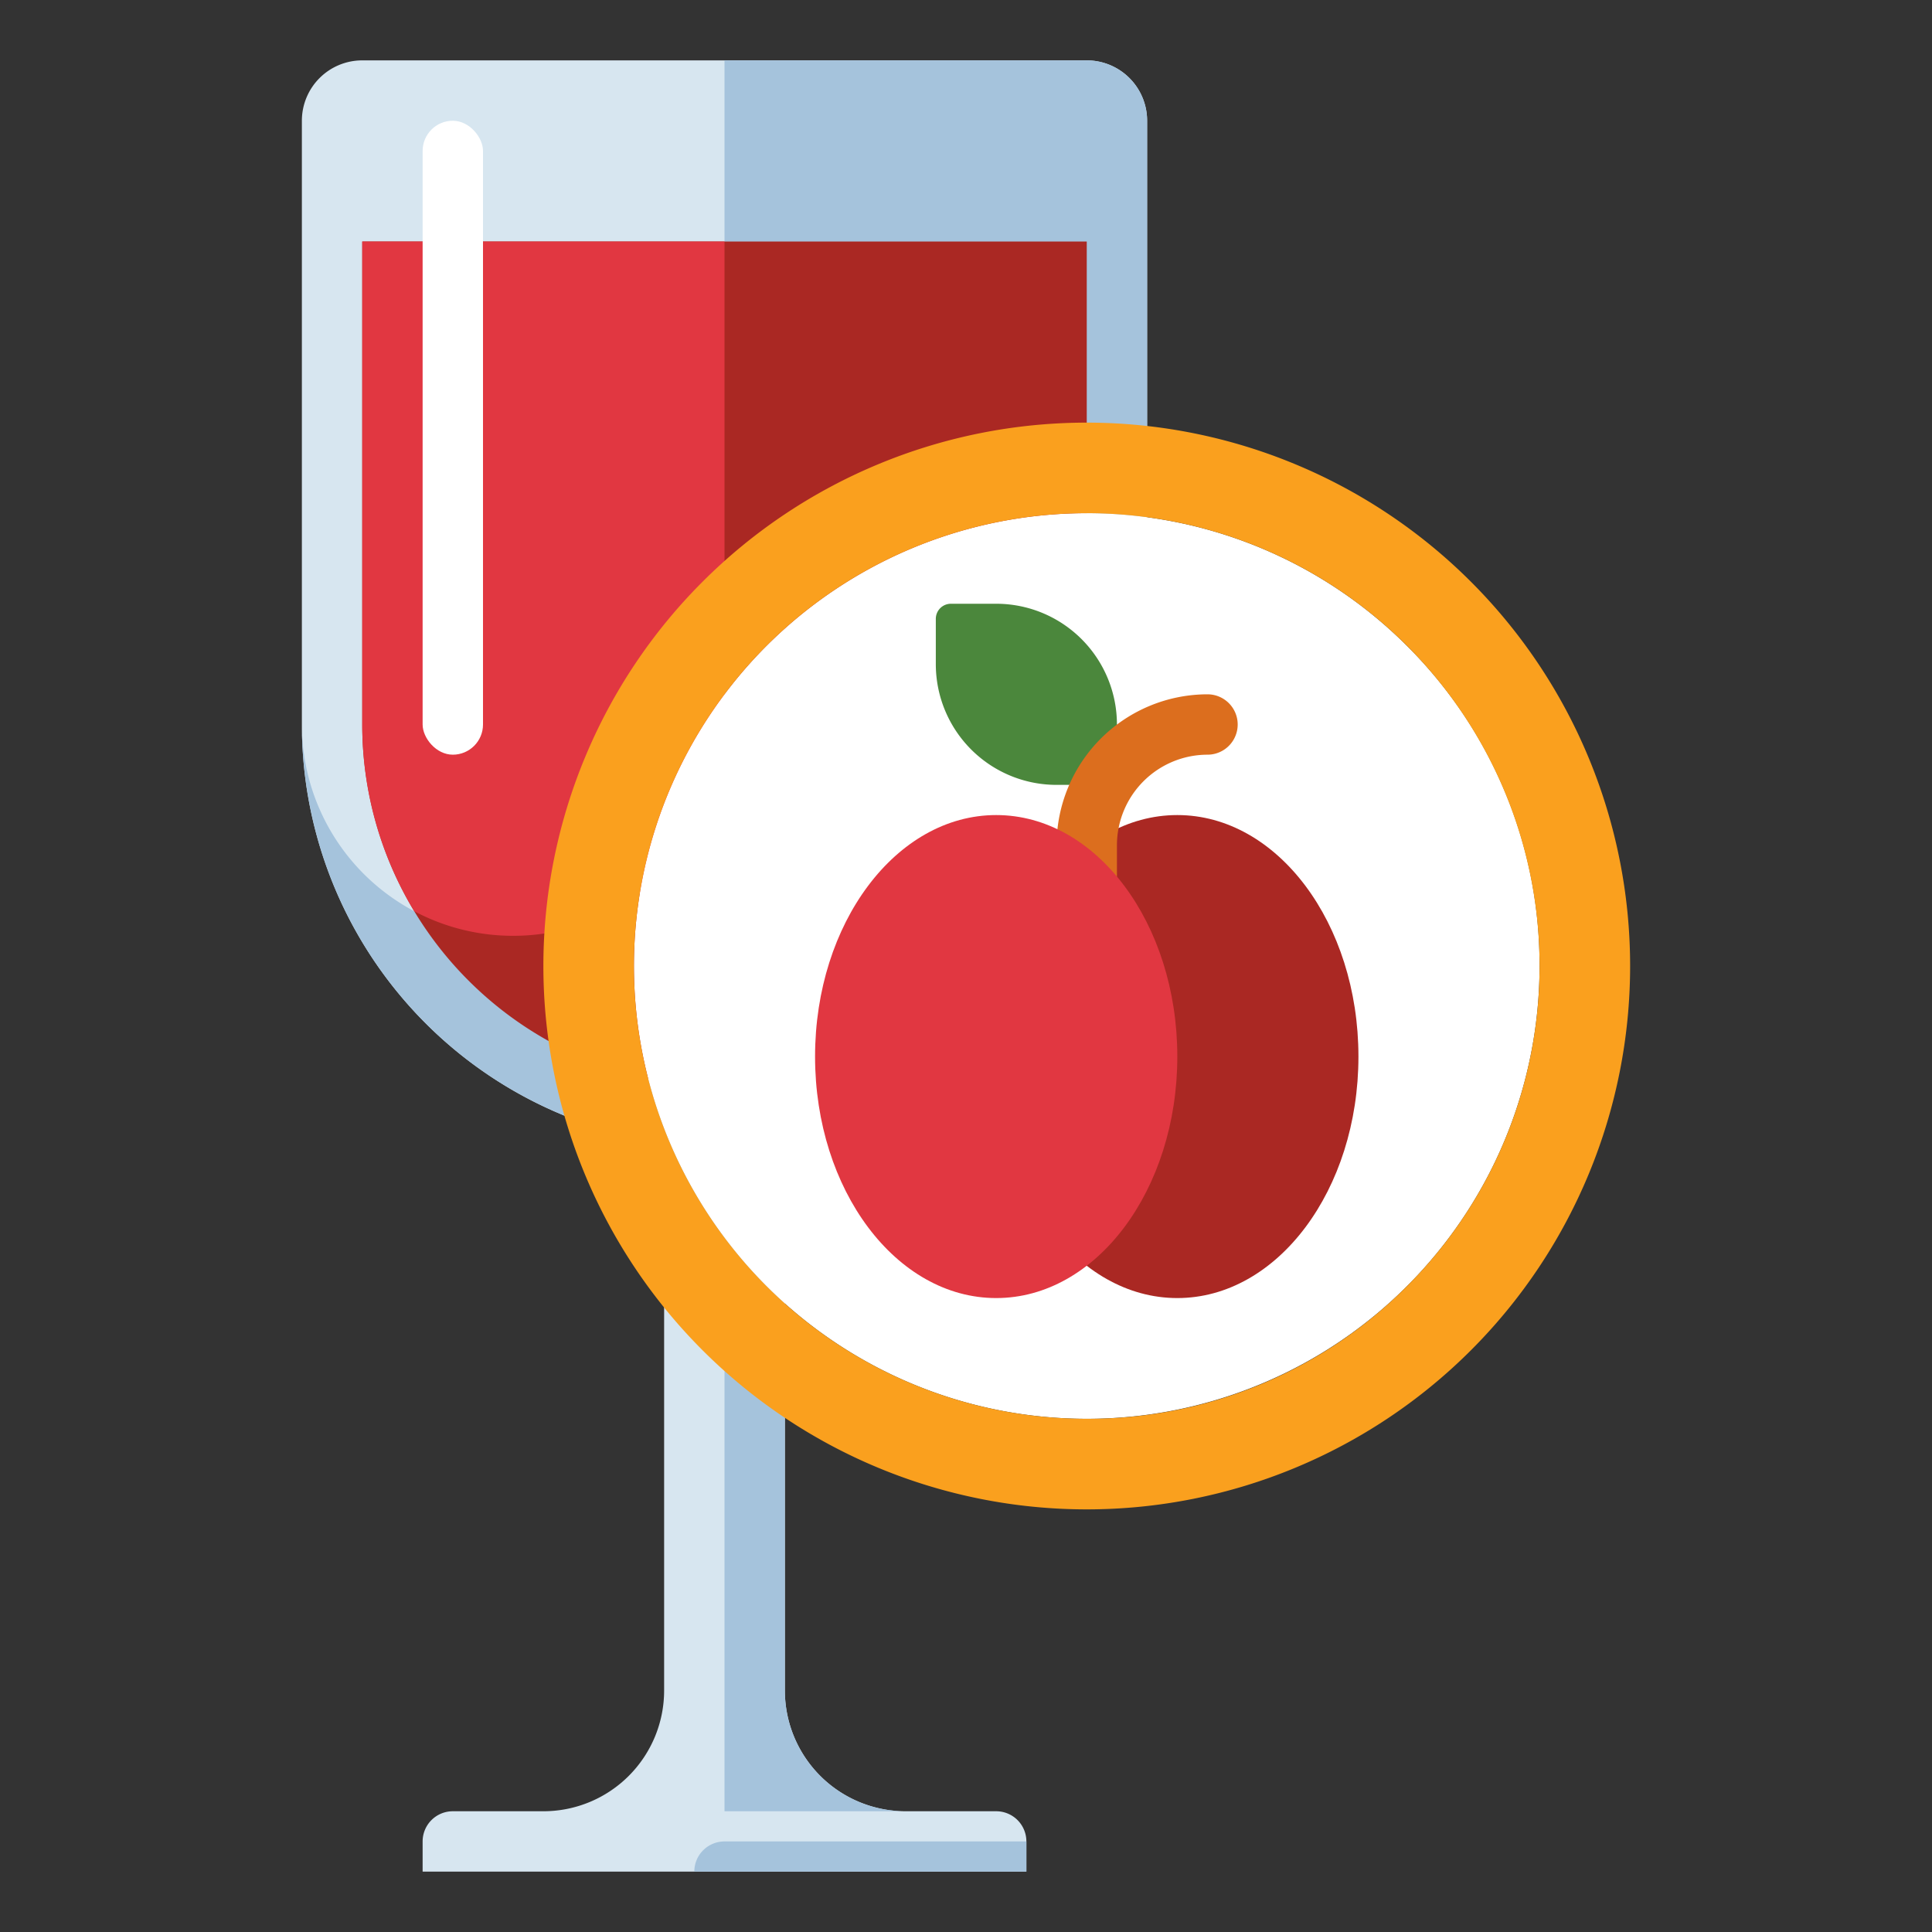 <svg xmlns="http://www.w3.org/2000/svg" viewBox="0 0 512 512"><rect x="0" y="0" width="512" height="512" fill="#333333" stroke="none"/><title>80 Winery Icons - Expanded</title><path d="M288,16H96A16,16,0,0,0,80,32V192a112.018,112.018,0,0,0,96,110.857V448h0a32,32,0,0,1-32,32H120a8,8,0,0,0-8,8v8H272v-8a8,8,0,0,0-8-8H240a32,32,0,0,1-32-32h0V302.857A112.018,112.018,0,0,0,304,192V32A16,16,0,0,0,288,16Z" fill="#d7e6f0"/><path d="M184,496h88v-8H192A8,8,0,0,0,184,496Z" fill="#a5c3dc"/><path d="M288,16H192V192a56,56,0,0,1-56,56h0a56,56,0,0,1-56-56h0a112.018,112.018,0,0,0,96,110.857V320a16,16,0,0,1,16,16V480h48a32,32,0,0,1-32-32h0V302.857A112.018,112.018,0,0,0,304,192V32A16,16,0,0,0,288,16Z" fill="#a5c3dc"/><path d="M192,288a96.108,96.108,0,0,1-96-96V64H288V192A96.108,96.108,0,0,1,192,288Z" fill="#aa2823"/><path d="M109.758,241.472A55.736,55.736,0,0,0,136,248h0a56,56,0,0,0,56-56V64H96V192A95.419,95.419,0,0,0,109.758,241.472Z" fill="#e13741"/><rect x="112" y="32" width="16" height="168" rx="8" ry="8" fill="#fff"/><path d="M372.853,171.147A120,120,0,1,0,408,256,119.215,119.215,0,0,0,372.853,171.147Z" fill="#fff"/><path d="M288,112A144,144,0,1,0,432,256,144,144,0,0,0,288,112Zm0,264a120,120,0,1,1,84.853-35.147A119.215,119.215,0,0,1,288,376Z" fill="#faa01e"/><path d="M252,160h12a32,32,0,0,1,32,32v16a0,0,0,0,1,0,0H280a32,32,0,0,1-32-32V164A4,4,0,0,1,252,160Z" fill="#4b873c"/><ellipse cx="312" cy="280" rx="48" ry="64" fill="#aa2823"/><path d="M288,248a8,8,0,0,1-8-8V224a40.045,40.045,0,0,1,40-40,8,8,0,0,1,0,16,24.027,24.027,0,0,0-24,24v16A8,8,0,0,1,288,248Z" fill="#dc6e1e"/><ellipse cx="264" cy="280" rx="48" ry="64" fill="#e13741"/></svg>